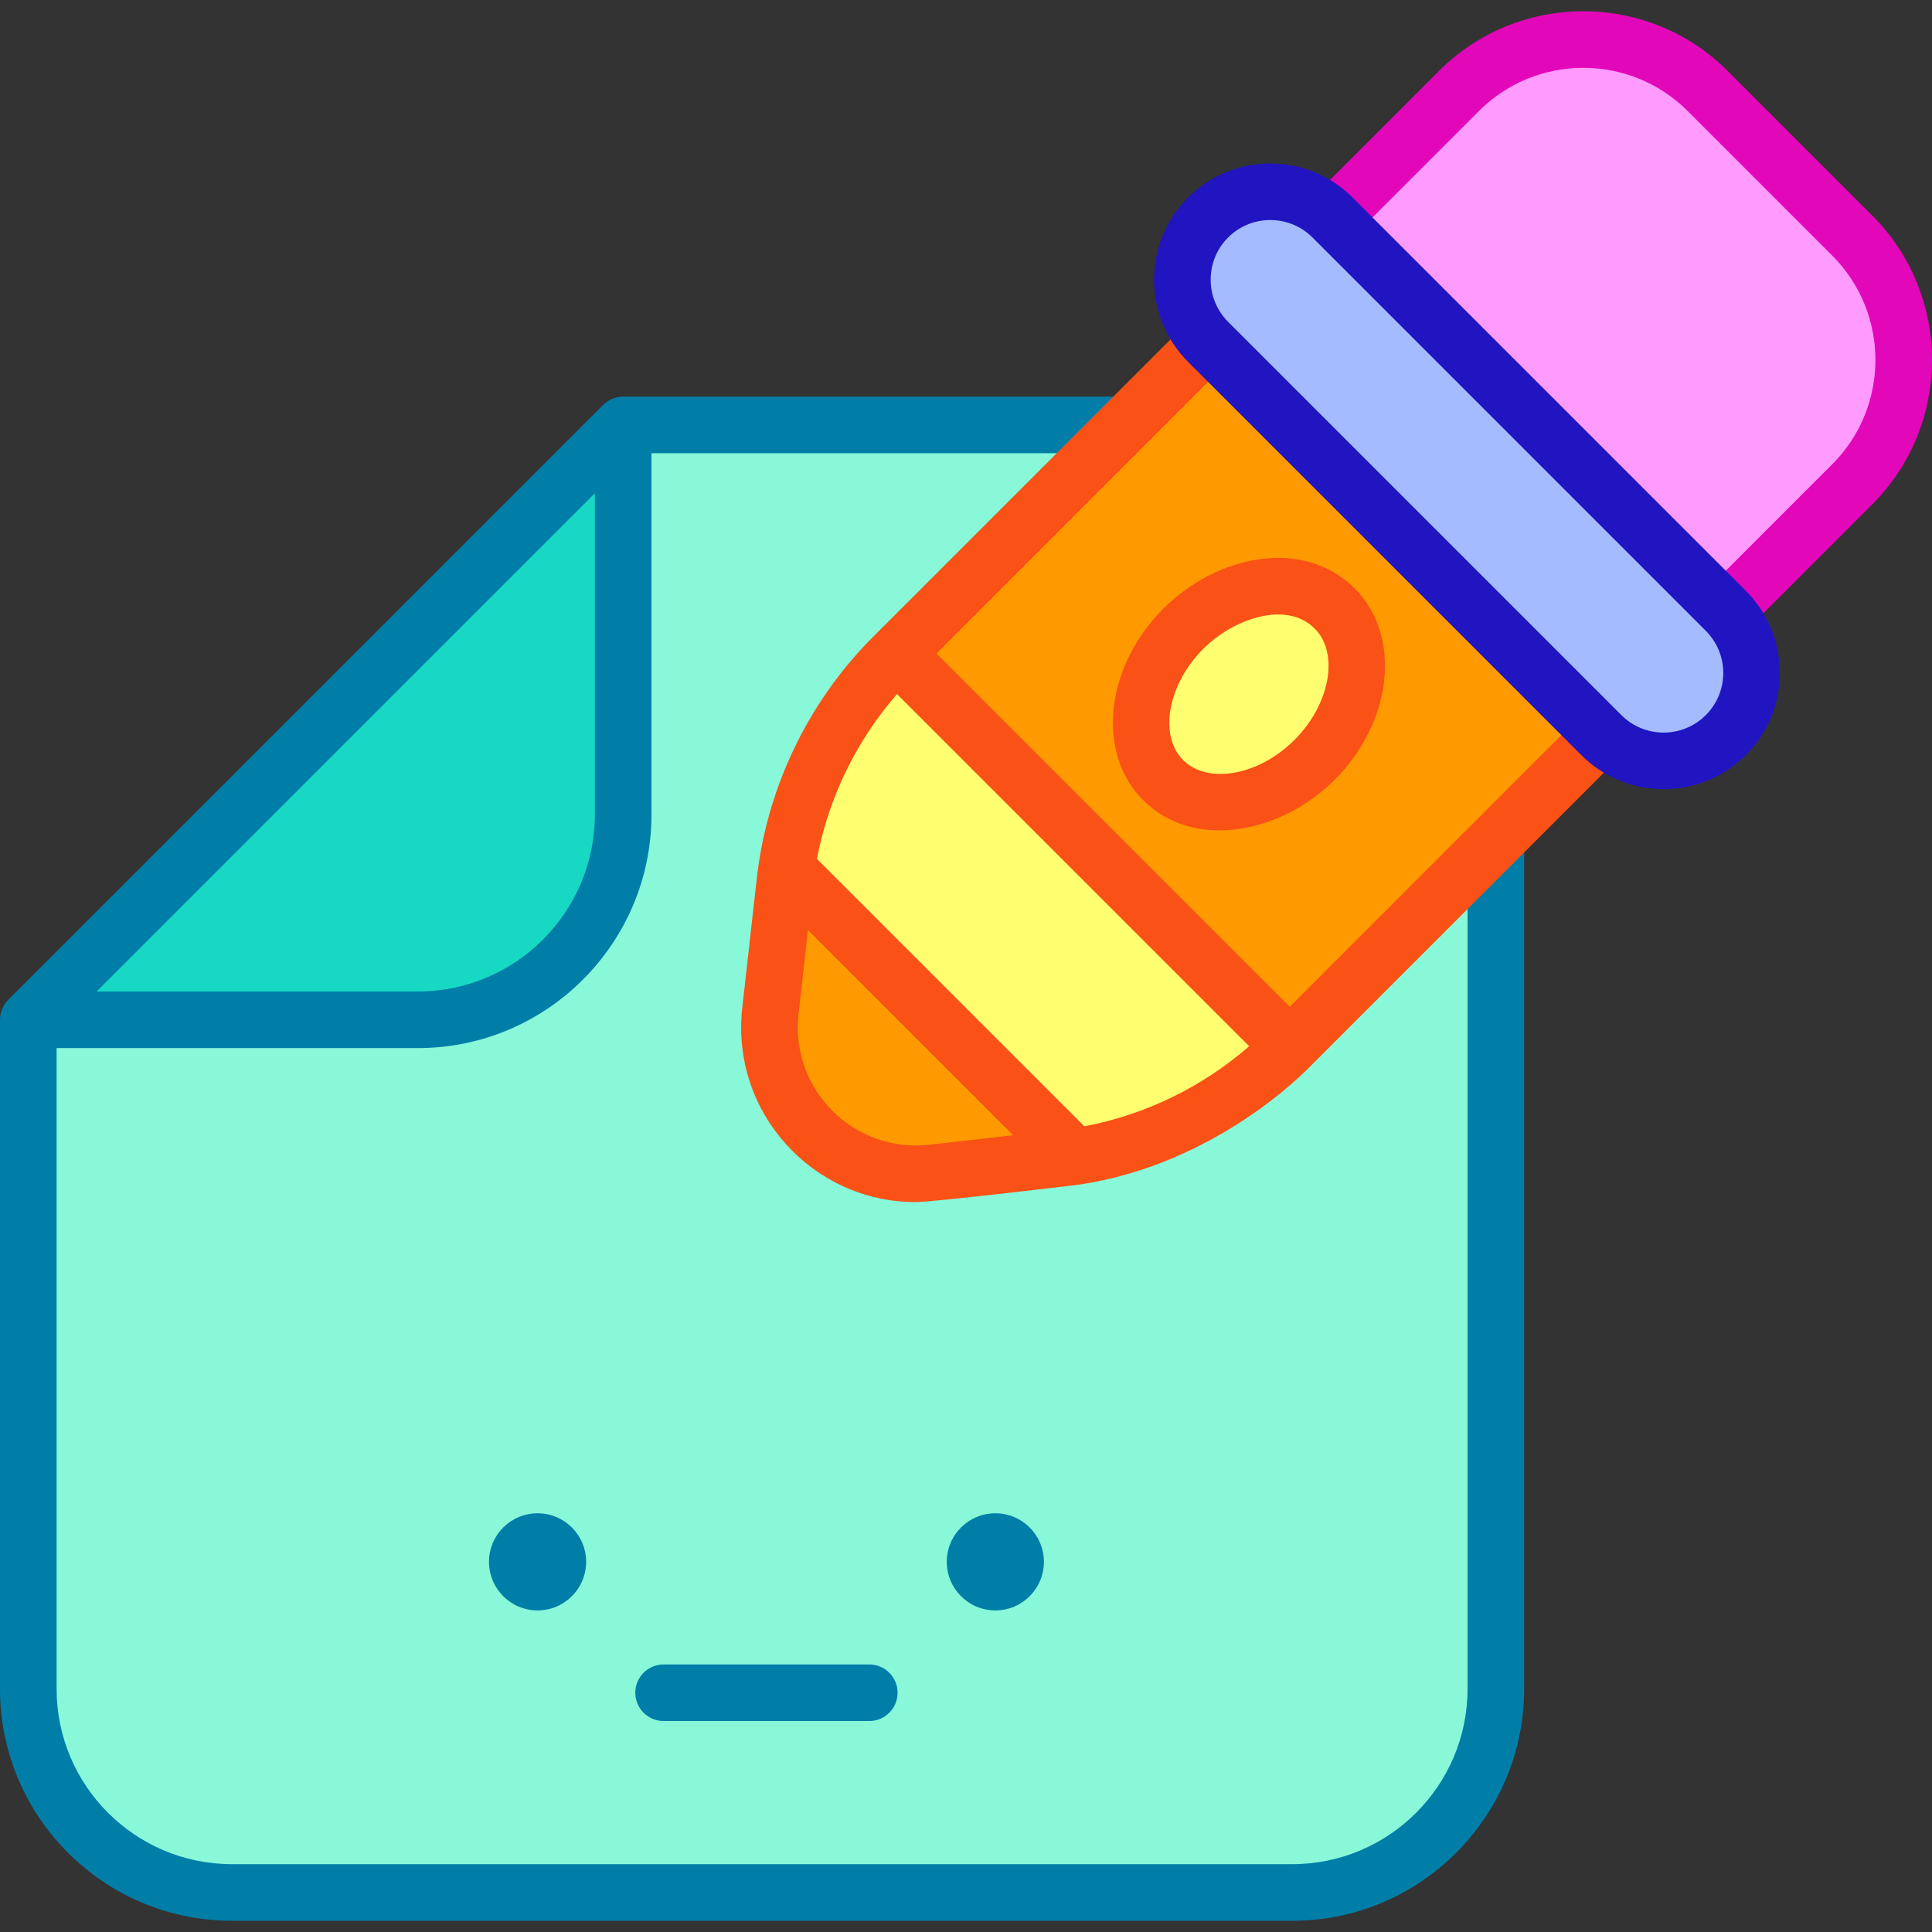<svg id="Capa_1" enable-background="new 0 0 512 512" height="512" viewBox="0 0 512 512" width="512" xmlns="http://www.w3.org/2000/svg"><rect x="0" y="0" width="512" height="512" fill="#333333" stroke="none"/><g><path d="m7.5 270.255h103.231c30.055 0 54.42-24.365 54.42-54.42v-103.231z" fill="#17d9c3"/><path d="m341.799 277.412-.944.944c-15.195 15.195-34.868 25.057-56.063 28.166-1.128.171-2.269.315-3.41.446l-34.33 3.849c-24.743 2.774-45.662-18.145-42.888-42.888l3.849-34.33c.131-1.141.275-2.282.446-3.41 3.108-21.195 12.971-40.869 28.166-56.063l.944-.944 60.577-60.577h-132.995v103.231c0 30.055-24.365 54.42-54.42 54.42h-103.231v177.324c0 29.79 24.149 53.939 53.939 53.939h281.037c29.79 0 53.939-24.149 53.939-53.939v-224.784z" fill="#88f8d8"/><path d="m396.416 218.295c-4.143 0-7.5 3.358-7.5 7.5v221.785c0 25.607-20.832 46.439-46.439 46.439h-281.037c-25.607 0-46.439-20.832-46.439-46.439v-169.825h95.73c34.143 0 61.92-27.777 61.92-61.92v-95.73h122.494c4.143 0 7.5-3.358 7.5-7.5s-3.358-7.5-7.5-7.5h-129.994c-2.053 0-3.965.861-5.299 2.193-.001.001-.003.002-.005.004l-157.651 157.649c-.001.001-.003.003-.004.005-1.317 1.32-2.192 3.229-2.192 5.299v177.325c0 33.878 27.562 61.44 61.44 61.44h281.037c33.878 0 61.44-27.561 61.44-61.44v-221.784c-.001-4.143-3.359-7.501-7.501-7.501zm-238.765-87.584v85.123c0 25.871-21.048 46.919-46.919 46.919h-85.124z" fill="#007ea8"/><path d="m341.799 277.412-.944.944c-15.194 15.195-34.868 25.058-56.063 28.166l-76.333-76.333c3.108-21.195 12.971-40.868 28.166-56.063l.944-.944z" fill="#ffff6f"/><path d="m284.792 306.522c-1.128.171-2.269.315-3.41.446l-34.33 3.849c-24.743 2.774-45.662-18.145-42.888-42.888l3.849-34.33c.131-1.141.275-2.282.446-3.41z" fill="#f90"/><path d="m272.579 110.3h116.799v147.404h-116.799z" fill="#f90" transform="matrix(.707 -.707 .707 .707 -33.168 287.93)"/><path d="m457.349 161.862-104.23-104.23c-9.102-9.102-23.859-9.102-32.961 0-9.102 9.102-9.102 23.859 0 32.961l104.23 104.23c9.102 9.102 23.859 9.102 32.961 0 9.102-9.102 9.102-23.859 0-32.961z" fill="#a4bcff"/><path d="m490.879 62.442-38.341-38.341c-18.195-18.195-47.695-18.195-65.89 0l-33.53 33.53 104.23 104.23 33.53-33.53c18.196-18.194 18.196-47.694.001-65.889z" fill="#ff9bff"/><ellipse cx="330.979" cy="184.002" fill="#ffff6f" rx="32.147" ry="24.58" transform="matrix(.707 -.707 .707 .707 -33.168 287.93)"/><circle cx="263.775" cy="413.904" fill="#007ea8" r="12.87"/><g><path d="m230.369 456.093h-54.504c-4.143 0-7.5-3.358-7.5-7.5s3.358-7.5 7.5-7.5h54.504c4.143 0 7.5 3.358 7.5 7.5s-3.357 7.5-7.5 7.5z" fill="#007ea8"/></g><circle cx="142.46" cy="413.904" fill="#007ea8" r="12.87"/><path d="m427.693 191.519c-2.93-2.929-7.678-2.929-10.608 0l-75.285 75.286-93.624-93.623 75.286-75.286c2.929-2.929 2.929-7.678 0-10.607-2.93-2.929-7.678-2.929-10.608 0-7.466 7.466-71.335 71.336-81.533 81.534-16.196 16.196-26.947 37.589-30.276 60.24v.002c0 .002 0 .004-.001.006-.001.01-.004.02-.005.03 0 .003 0 .007-.001.011-.47 3.11-.436 3.497-4.327 37.982-3.106 27.694 18.674 51.471 45.943 51.471 4.55 0 42.087-4.45 43.218-4.621h.009c.005-.001.01-.002.015-.002.006-.001.012-.001.019-.002.004-.001.008-.002.012-.003 36.989-5.441 60.987-31.081 61.178-31.22l80.589-80.59c2.927-2.93 2.927-7.679-.001-10.608zm-181.477 111.845c-19.976 2.239-36.836-14.65-34.599-34.598l2.502-22.309 54.406 54.407zm41.148-4.877-70.871-70.871c3.044-16.112 10.446-31.323 21.224-43.678l93.326 93.326c-12.355 10.776-27.569 18.179-43.679 21.223z" fill="#f95116"/><g><path d="m454.045 165.165c-2.929-2.929-2.929-7.678 0-10.607l31.53-31.53c15.241-15.241 15.241-40.041 0-55.282l-38.341-38.341c-15.24-15.241-40.04-15.241-55.282 0l-31.529 31.53c-2.93 2.929-7.678 2.929-10.608 0-2.929-2.929-2.929-7.678 0-10.607l31.529-31.53c21.091-21.09 55.407-21.09 76.498 0l38.341 38.341c21.089 21.09 21.089 55.406 0 76.497l-31.53 31.53c-2.929 2.928-7.678 2.929-10.608-.001z" fill="#e207b9"/></g><g><path d="m302.943 212.037c-12.507-12.509-10.107-35.261 5.351-50.719 14.282-14.281 37.117-18.953 50.719-5.35 12.507 12.508 10.108 35.26-5.35 50.719-14.073 14.071-37.184 18.884-50.72 5.35zm15.959-40.112c-9.447 9.446-11.897 22.958-5.351 29.505 6.546 6.546 20.058 4.096 29.504-5.351 9.447-9.447 11.897-22.958 5.35-29.504-7.589-7.592-21.674-2.48-29.503 5.35z" fill="#f95116"/></g><g><path d="m440.869 209.135c-7.889 0-15.778-3.003-21.784-9.009l-104.231-104.23c-12.01-12.012-12.01-31.556 0-43.568 12.011-12.011 31.556-12.013 43.57 0l104.23 104.23c5.819 5.819 9.023 13.555 9.023 21.784s-3.204 15.965-9.023 21.784c-6.007 6.006-13.896 9.009-21.785 9.009zm-104.23-150.822c-4.049 0-8.096 1.54-11.177 4.622-6.162 6.163-6.162 16.191 0 22.354l104.231 104.23c6.161 6.163 16.191 6.163 22.353 0 2.986-2.985 4.63-6.955 4.63-11.177s-1.645-8.191-4.63-11.177l-104.23-104.23c-3.082-3.081-7.13-4.622-11.177-4.622z" fill="#2115c2"/></g></g></svg>